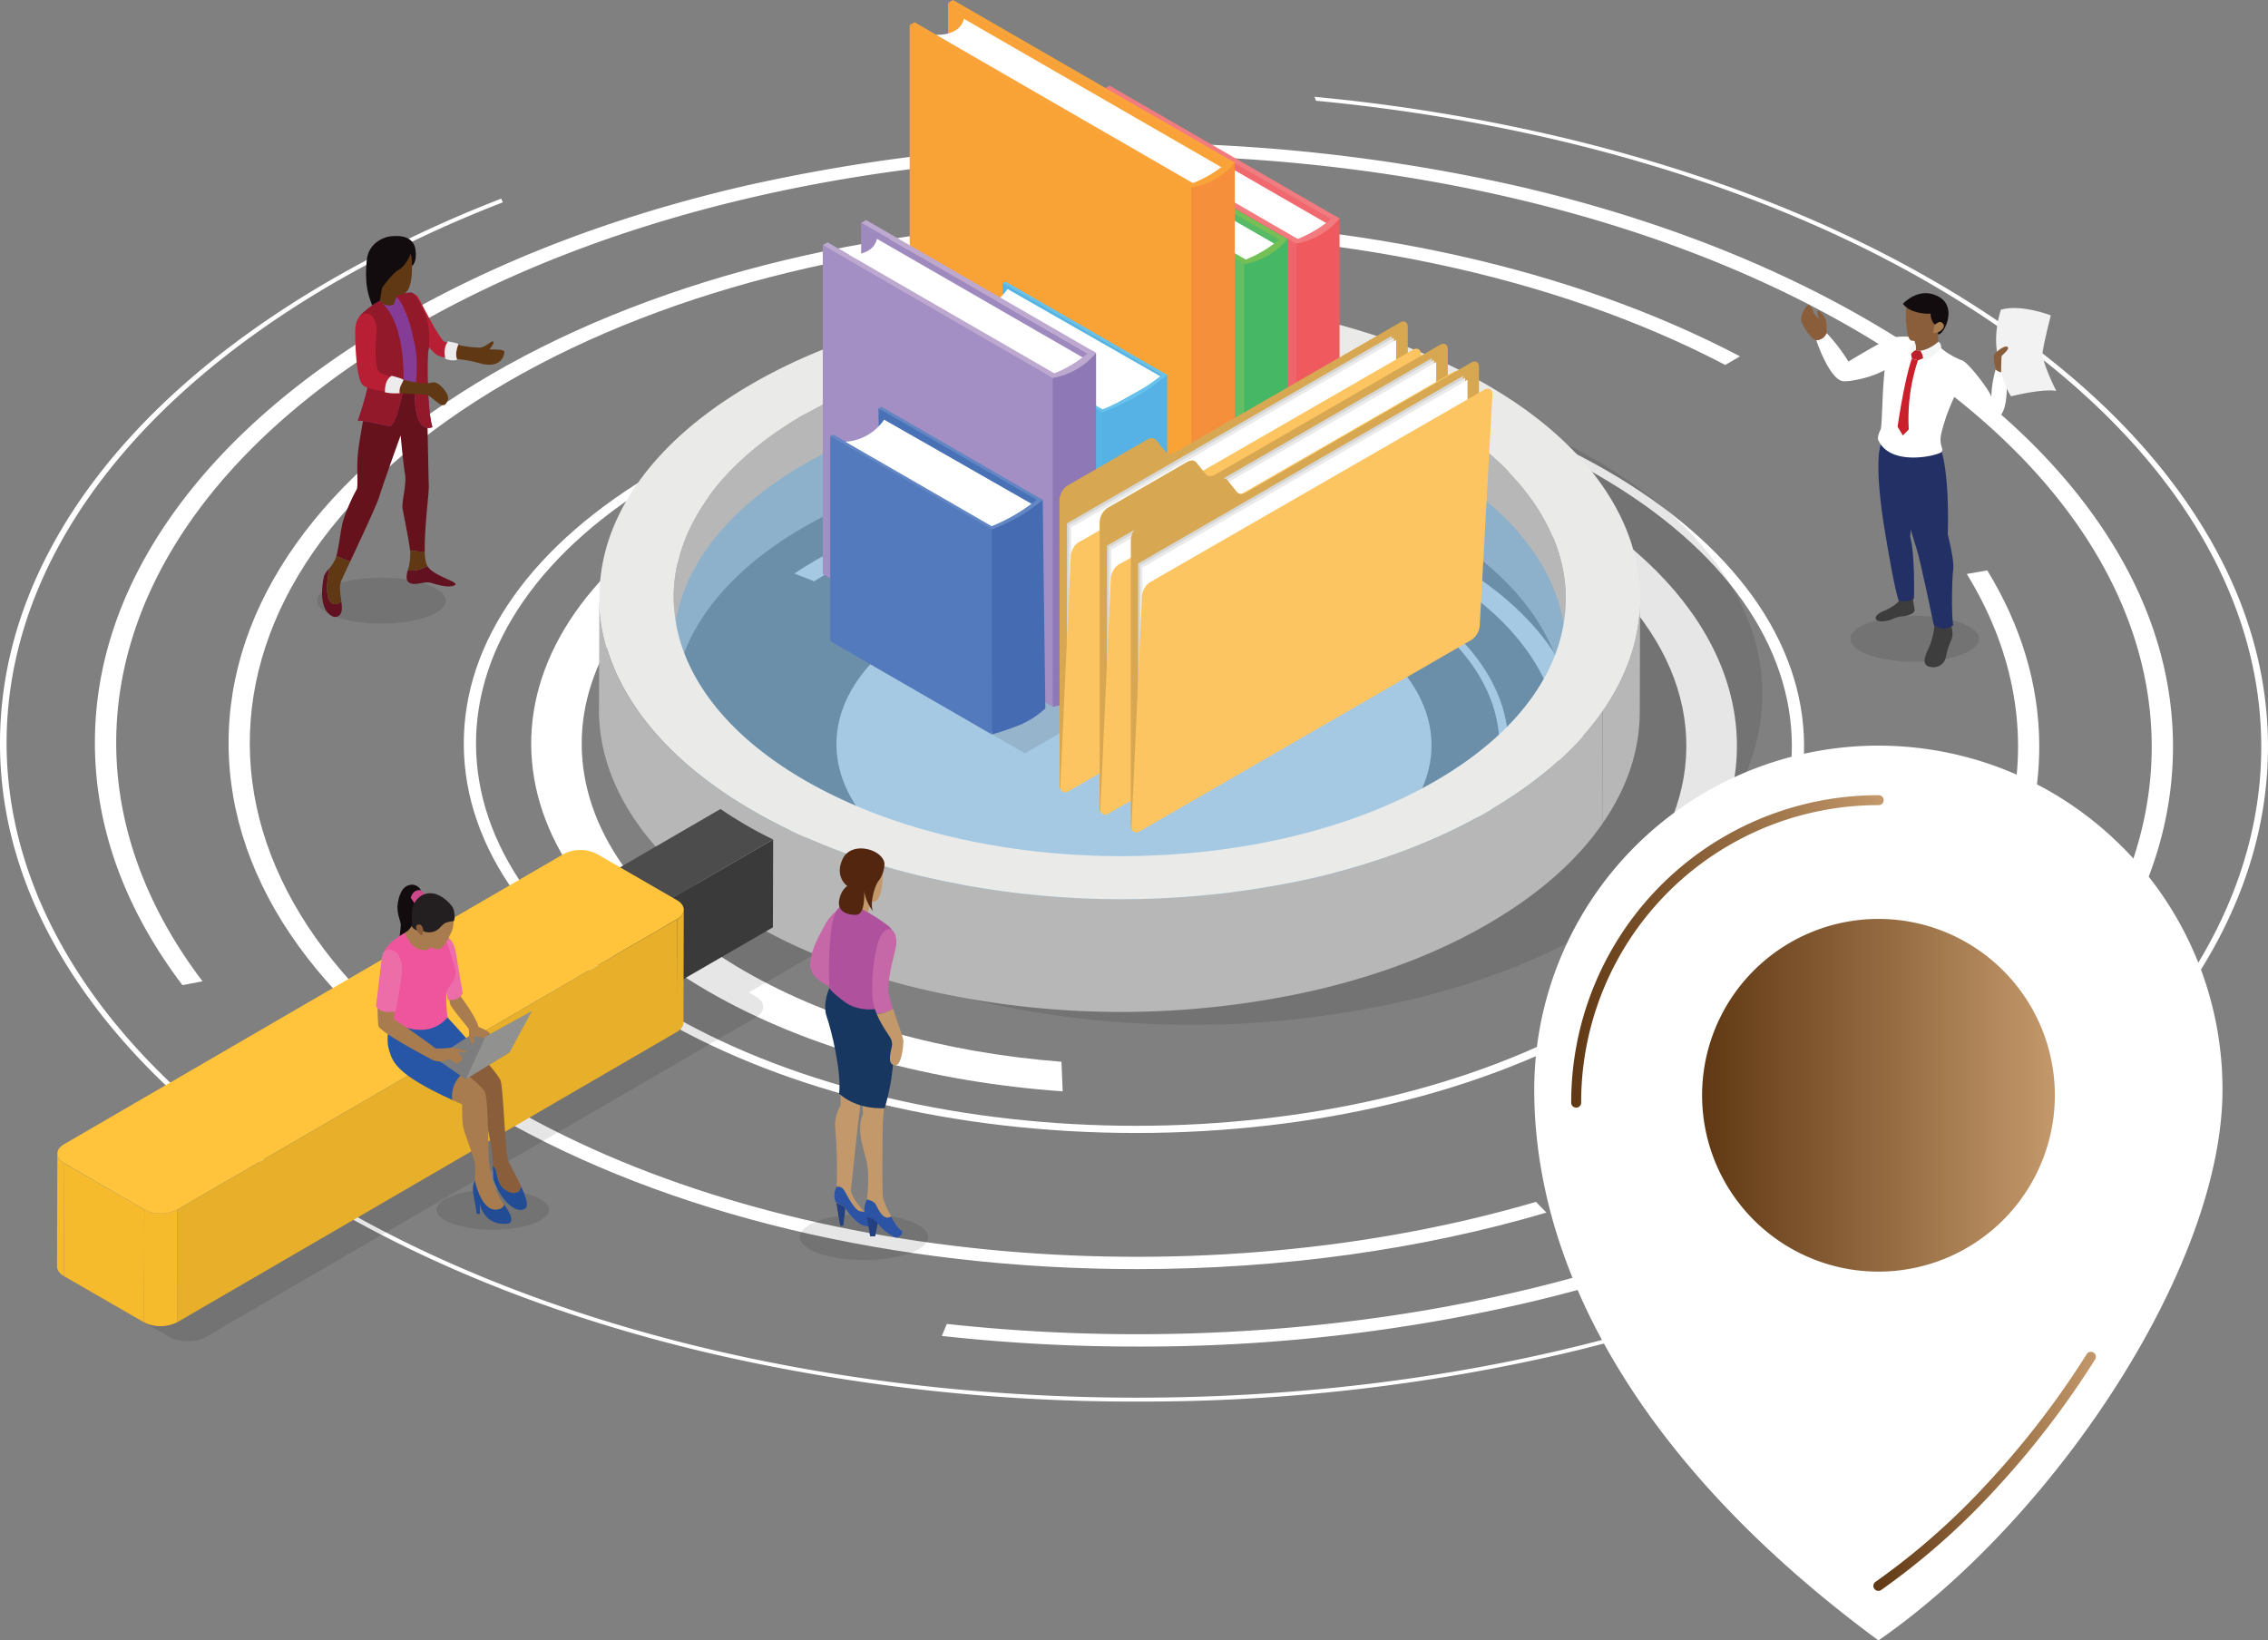 <svg xmlns="http://www.w3.org/2000/svg" xmlns:xlink="http://www.w3.org/1999/xlink" width="882.793" height="638.601" viewBox="0 0 882.793 638.601">
  <rect x="0" y="0" width="882.793" height="638.601" fill="#808080" stroke="none"/>
  <defs>
    <radialGradient id="radial-gradient" cx="0.5" cy="0.5" r="0.381" gradientUnits="objectBoundingBox">
      <stop offset="0.57" stop-color="#130c0e"/>
      <stop offset="0.8" stop-color="#130c0e"/>
      <stop offset="1" stop-color="#130c0e"/>
    </radialGradient>
    <linearGradient id="linear-gradient" x1="-0.003" y1="0.499" x2="0.997" y2="0.499" gradientUnits="objectBoundingBox">
      <stop offset="0" stop-color="#231f20"/>
      <stop offset="0.09" stop-color="#231f20"/>
      <stop offset="1" stop-color="#231f20"/>
    </linearGradient>
    <radialGradient id="radial-gradient-2" cx="0.501" cy="0.5" r="0.42" xlink:href="#radial-gradient"/>
    <radialGradient id="radial-gradient-3" cx="0.5" cy="0.5" r="0.459" xlink:href="#radial-gradient"/>
    <radialGradient id="radial-gradient-4" cx="0.5" cy="0.5" r="0.527" xlink:href="#radial-gradient"/>
    <linearGradient id="linear-gradient-2" y1="0.499" x2="1.001" y2="0.499" gradientUnits="objectBoundingBox">
      <stop offset="0" stop-color="#603813"/>
      <stop offset="1" stop-color="#c3996b"/>
    </linearGradient>
    <linearGradient id="linear-gradient-3" x1="0" y1="0.499" x2="0.999" y2="0.499" xlink:href="#linear-gradient-2"/>
    <linearGradient id="linear-gradient-4" x1="0" y1="0.5" x2="1" y2="0.5" xlink:href="#linear-gradient-2"/>
  </defs>
  <g id="illustration" transform="translate(-146.649 -315.05)">
    <g id="Circle_Landing" data-name="Circle Landing" transform="translate(146.649 352.743)">
      <path id="Path_1505" data-name="Path 1505" d="M651.048,544.812c-45.361-26.186-118.7-26.186-163.776,0l-.626.371c-29.018,17.118-38.9,41.045-29.7,62.84,4.889,11.6,15.177,22.6,30.863,31.659,45.372,26.2,118.722,26.2,163.8,0s44.831-68.673-.541-94.87Z" transform="translate(-128.05 -340.013)" fill="#fff"/>
      <path id="Path_1506" data-name="Path 1506" d="M673.712,533.519c-57.038-32.878-149.543-32.878-206.168,0-1.517.891-3,1.782-4.433,2.694l2.9,1.156c1.294-.827,2.63-1.623,4-2.429,55.3-32.136,145.6-32.136,201.257,0s55.967,84.444.668,116.58-145.608,32.146-201.278,0c-20.427-11.794-33.408-26.3-38.9-41.533l-3.5.127c5.579,15.707,18.91,30.672,39.952,42.826,57.038,32.878,149.543,32.878,206.189,0s56.349-86.491-.679-119.422Z" transform="translate(-129.588 -341.001)" fill="#fff"/>
      <path id="Path_1507" data-name="Path 1507" d="M695.975,522.523c-68.45-39.517-179.483-39.517-247.477,0q-4.179,2.429-8.039,5l7.721,3.055q3.309-2.121,6.894-4.242c64.4-37.428,169.546-37.428,234.39,0s65.184,98.338.785,135.755-169.567,37.428-234.39,0c-24.669-14.233-39.984-31.828-45.976-50.293l-9.312.339c6.194,19.685,22.431,38.531,48.723,53.708,68.461,39.518,179.494,39.518,247.5,0s67.644-103.831-.817-143.359Z" transform="translate(-131.265 -341.969)" fill="#fff"/>
      <path id="Path_1508" data-name="Path 1508" d="M741.675,500.022c-91.826-53.029-240.753-53.029-331.964,0s-90.765,139.3,1.061,192.316c38.648,22.272,87.4,35.243,137.707,38.764L548,719.585c-45.1-3.51-88.665-15.283-123.357-35.307-84.126-48.575-84.571-127.61-.976-176.2s220.04-48.575,304.166,0c54.5,31.467,73.891,75.715,58.067,116.187l18.656,3.9c18.232-44.545-2.758-93.459-62.85-128.151Z" transform="translate(-134.837 -343.946)" fill="#fff"/>
      <path id="Path_1509" data-name="Path 1509" d="M397.136,701.983C296.921,644.118,296.38,549.969,395.948,492.1s262.124-57.866,362.339,0,100.756,152.014,1.177,209.88S497.361,759.849,397.136,701.983ZM761.554,490.205C712.13,461.675,646.533,446,576.852,446S441.765,461.718,392.66,490.258s-76.033,66.478-75.8,106.822,27.575,78.314,77,106.844,115.031,44.248,184.7,44.248,135.108-15.75,184.192-44.29,76.065-66.488,75.8-106.833S810.977,518.746,761.554,490.205Z" transform="translate(-136.337 -344.809)" fill="#fff"/>
      <path id="Path_1510" data-name="Path 1510" d="M915.107,532.2l-7.986,1.379C942.65,591.487,930.74,657,871.3,709.637l6.671,2.747c37.545-33.037,57.59-71.759,57.357-112.295-.138-23.471-7.064-46.348-20.225-67.878Zm-96.3-83.352C753.675,414.656,670.111,396,581.8,396c-94.127,0-182.516,21.212-248.856,59.785s-102.718,89.758-102.4,144.293,37.248,105.783,104.022,144.335S489.96,804.2,584.087,804.2c56.37,0,110.651-7.615,159.4-22.007l-4.062-4.168c-128.946,37.8-290.972,25.486-399.152-36.93-134.695-77.762-135.395-204.28-1.58-282.042,129.752-75.4,339.038-77.688,474.4-6.841l5.727-3.33Z" transform="translate(-141.566 -347.839)" fill="#fff"/>
      <path id="Path_1511" data-name="Path 1511" d="M870.957,436.14c-38.722-22.357-83.85-39.666-134.079-51.449a683.387,683.387,0,0,0-304.388,0c-50.1,11.783-95.039,29.1-133.507,51.46s-68.164,48.437-88.379,77.5c-19.5,28.063-29.3,57.728-29.124,88.156s10.3,60.093,30.11,88.145q1.92,2.736,3.967,5.43l7.817-1.5c-63.8-84.041-36.781-185.751,81.379-254.414,154.018-89.514,405.462-89.514,560.488,0s155.906,235.153,1.835,324.667c-95.835,55.7-229.394,76.734-353.981,63.126l-1.973,4.677a690.425,690.425,0,0,0,76.108,4.136,664.882,664.882,0,0,0,152.1-17.15c50.113-11.783,95.018-29.092,133.507-51.46s68.217-48.437,88.4-77.5c19.494-28.074,29.283-57.728,29.113-88.156s-10.3-60.082-30.11-88.145c-20.5-29.06-50.548-55.151-89.28-77.508Z" transform="translate(-144.539 -349.564)" fill="#fff"/>
      <path id="Path_1512" data-name="Path 1512" d="M899.062,422.084C856.8,397.691,807.576,378.791,752.7,365.937a702.942,702.942,0,0,0-94.392-15.347l.583,1.527c87.361,8.357,171.147,32,238.537,70.9,171.73,99.144,172.632,260.47,2.036,359.613s-449.116,99.154-620.857.053S105.987,522.214,276.593,423.07a471.611,471.611,0,0,1,65.756-31.393l-.552-1.464a475.139,475.139,0,0,0-66.817,31.913c-42,24.393-74.464,52.849-96.513,84.561-21.212,30.63-31.945,63-31.818,96.2s11.253,65.565,32.878,96.185c22.368,31.712,55.151,60.167,97.4,84.571s91.5,43.293,146.361,56.148a728.785,728.785,0,0,0,166.173,18.719,725.94,725.94,0,0,0,165.95-18.719c54.673-12.854,103.694-31.754,145.693-56.158s74.432-52.849,96.513-84.561c21.212-30.63,31.956-63,31.818-96.185s-11.242-65.565-32.878-96.2c-22.378-31.712-55.151-60.167-97.425-84.571Z" transform="translate(-146.649 -350.59)" fill="#fff"/>
    </g>
    <g id="Group_912" data-name="Group 912" transform="translate(175.352 455.763)" opacity="0.1">
      <path id="Path_1513" data-name="Path 1513" d="M765.157,485.551c-21.339-12.324-46.2-21.869-73.912-28.371a376.764,376.764,0,0,0-167.753,0c-27.628,6.5-52.382,16.036-73.584,28.36s-37.6,26.706-48.734,42.72c-10.744,15.474-16.153,31.818-16.057,48.585s5.685,33.112,16.6,48.586c8.729,12.377,20.618,23.757,35.392,33.939l-29.612,17.2-2.683-1.538a15.633,15.633,0,0,0-14.159,0L176.605,799.474c-3.882,2.259-3.85,5.95.053,8.2l34.31,19.812a15.633,15.633,0,0,0,14.159,0L439.164,703.1c3.882-2.248,3.861-5.95,0-8.2l-2.683-1.549,29.612-17.213a285.453,285.453,0,0,0,58.778,20.384,376.8,376.8,0,0,0,167.764,0c27.575-6.5,52.382-16.047,73.594-28.371s37.587-26.695,48.723-42.71c10.733-15.485,16.142-31.818,16.047-48.6s-5.685-33.111-16.6-48.585c-11.306-16.025-27.862-30.4-49.211-42.72Z" transform="translate(-173.712 -447.725)"/>
    </g>
    <path id="Path_1514" data-name="Path 1514" d="M444.169,512.907c-33.536,19.494-50.325,45.043-50.4,70.646l.127-43.887c.074-25.592,16.863-51.152,50.4-70.635,31.149-18.1,71.409-27.851,112.422-29.24l-.127,43.876C515.578,485.056,475.329,494.8,444.169,512.907Z" transform="translate(14.972 7.558)" fill="#b7b7b7"/>
    <path id="Path_1515" data-name="Path 1515" d="M547.28,483.676l.127-43.876c47.811-1.623,96.651,8.124,133.231,29.251,34.193,19.737,51.269,45.711,51.195,71.643l-.127,43.877c.074-25.931-16.969-51.905-51.195-71.643C643.931,491.8,595.1,482.054,547.28,483.676Z" transform="translate(24.273 7.548)" fill="#b7b7b7"/>
    <path id="Path_1516" data-name="Path 1516" d="M749.41,535l-.127,43.876c0,15.029-4.953,29.7-14.583,43.558l.127-43.876C744.457,564.7,749.368,550.029,749.41,535Z" transform="translate(35.628 13.326)" fill="#b7b7b7"/>
    <path id="Path_1517" data-name="Path 1517" d="M741.133,534.968l-.127,43.876c-.074,25.6-16.853,51.163-50.388,70.646-67.506,39.242-177.712,39.242-245.643,0-34.2-19.748-51.279-45.711-51.205-71.643l.127-43.887c-.074,25.931,16.969,51.905,51.195,71.653,67.941,39.242,178.179,39.242,245.653,0C724.27,586.12,741.059,560.57,741.133,534.968Z" transform="translate(14.972 13.263)" fill="#39c3f2" opacity="0.3"/>
    <g id="Group_913" data-name="Group 913" transform="translate(408.847 466.569)" opacity="0.5">
      <path id="Path_1518" data-name="Path 1518" d="M689.912,487.352c67.941,39.242,68.3,103.047.806,142.278s-177.712,39.242-245.653,0-68.312-103.068-.8-142.3S622.034,448.11,689.912,487.352Z" transform="translate(-393.869 -457.914)" fill="#66acdf"/>
    </g>
    <path id="Path_1519" data-name="Path 1519" d="M366.492,577.8l.117-43.876v.552c.085,15.241,5.154,30.089,15.082,44.152,7.933,11.242,18.719,21.583,32.146,30.874q5.95,4.126,12.579,7.944t13.8,7.255a260.019,260.019,0,0,0,53.348,18.55,342,342,0,0,0,152.406,0c25.1-5.9,47.6-14.573,66.87-25.772S747,593.228,757.106,578.666l-.127,43.877c-10.107,14.562-25.009,27.575-44.269,38.807s-41.766,19.875-66.87,25.783a342.158,342.158,0,0,1-152.427,0,259.579,259.579,0,0,1-53.4-18.507q-7.106-3.436-13.788-7.255a148.052,148.052,0,0,1-12.526-7.986c-13.438-9.291-24.213-19.642-32.157-30.884-9.917-14.063-14.986-28.912-15.082-44.142Z" transform="translate(13.318 13.261)" fill="#b7b7b7"/>
    <path id="Path_1520" data-name="Path 1520" d="M392.487,646.516l-.1,34.183-20.5-11.836.1-34.183Z" transform="translate(13.647 19.365)" fill="#4d4c4d"/>
    <path id="Path_1521" data-name="Path 1521" d="M432.774,623.2l-.1,34.183L391.22,681.394l.1-34.183Z" transform="translate(14.818 18.67)" fill="#3a3a3b"/>
    <path id="Path_1522" data-name="Path 1522" d="M433.938,623.868,392.48,647.89,372,636.054,413.437,612q4.635,3.182,9.789,6.183T433.938,623.868Z" transform="translate(13.653 17.991)" fill="#4d4c4d"/>
    <path id="Path_1523" data-name="Path 1523" d="M757.126,585.294c-10.107,14.562-25.009,27.575-44.269,38.807s-41.766,19.875-66.9,25.815a341.994,341.994,0,0,1-152.438,0,260.011,260.011,0,0,1-53.316-18.55q-7.106-3.436-13.735-7.254t-12.579-7.944c-13.427-9.291-24.213-19.631-32.146-30.874-9.927-14.063-15-28.912-15.082-44.152s4.815-30.078,14.583-44.142c10.118-14.562,25.009-27.575,44.28-38.818s41.766-19.865,66.817-25.772a342.41,342.41,0,0,1,152.438,0c25.168,5.9,47.726,14.572,67.156,25.772s34.427,24.256,44.7,38.807c9.916,14.074,15,28.922,15.082,44.152S766.862,571.231,757.126,585.294Zm-310.391,27c67.941,39.242,178.179,39.242,245.653,0s67.135-103.057-.806-142.278-178.179-39.242-245.643,0-67.156,103.068.8,142.3Z" transform="translate(13.33 6.59)" fill="#eaeae9"/>
    <g id="Group_914" data-name="Group 914" transform="translate(168.859 645.935)">
      <path id="Path_1524" data-name="Path 1524" d="M397.758,649l-.127,43.877c0,1.347-.87,2.683-2.63,3.7l.127-43.877C396.877,651.673,397.758,650.336,397.758,649Z" transform="translate(-153.812 -625.702)" fill="#e7af2a"/>
      <path id="Path_1525" data-name="Path 1525" d="M167.59,782.416l.117-43.876c0,1.358.891,2.715,2.683,3.755l-.127,43.876C168.47,785.132,167.579,783.774,167.59,782.416Z" transform="translate(-167.59 -620.277)" fill="#f6ba2d"/>
      <path id="Path_1526" data-name="Path 1526" d="M406.237,652.48l-.127,43.876L211.63,809.383l.127-43.887Z" transform="translate(-164.922 -625.491)" fill="#e7af2a"/>
      <path id="Path_1527" data-name="Path 1527" d="M201.408,760.068l-.127,43.887-31.171-18,.127-43.876Z" transform="translate(-167.437 -620.062)" fill="#f6ba2d"/>
      <path id="Path_1528" data-name="Path 1528" d="M212.492,759l-.127,43.887a14.244,14.244,0,0,1-12.865,0L199.627,759a14.18,14.18,0,0,0,12.865,0Z" transform="translate(-165.657 -619.037)" fill="#f6ba2d"/>
      <path id="Path_1529" data-name="Path 1529" d="M408.856,646.566c3.553,2.047,3.564,5.409,0,7.424L214.418,767a14.18,14.18,0,0,1-12.865,0l-31.171-18.03c-3.553-2.058-3.574-5.409,0-7.424L364.82,628.568a14.244,14.244,0,0,1,12.865,0l2.439,1.411,26.3,15.188Z" transform="translate(-167.583 -627.033)" fill="#ffc43b"/>
    </g>
    <g id="Group_915" data-name="Group 915" transform="translate(478.455 485.242)" opacity="0.1">
      <path id="Path_1530" data-name="Path 1530" d="M459.5,559.635,605.182,475.52l67.093,38.987L526.593,598.622,459.5,559.635Z" transform="translate(-459.5 -475.52)"/>
    </g>
    <g id="books" transform="translate(561.69 348.395)">
      <path id="Path_1531" data-name="Path 1531" d="M552.161,347.48l89.471,51.7V527.207L552.14,475.493Z" transform="translate(-537.122 -346.43)" fill="#f0656c"/>
      <path id="Path_1532" data-name="Path 1532" d="M552.14,347.48l89.492,51.714V527.228L552.14,475.514Z" transform="translate(-537.122 -346.43)" fill="#f1686e"/>
      <path id="Path_1533" data-name="Path 1533" d="M552.16,347.54l1.835-1.05L643.487,398.2l-1.856,1.039Z" transform="translate(-537.121 -346.49)" fill="#f27b80"/>
      <path id="Path_1534" data-name="Path 1534" d="M537.98,355.67l89.492,51.714V535.408L537.98,483.693Z" transform="translate(-537.98 -345.934)" fill="#f0656c"/>
      <path id="Path_1535" data-name="Path 1535" d="M539.74,354.69,629.232,406.4V534.428L539.74,482.713Z" transform="translate(-537.873 -345.993)" fill="#f0656c"/>
      <path id="Path_1536" data-name="Path 1536" d="M537.98,355.729l1.867-1.039L629.339,406.4l-1.867,1.039Z" transform="translate(-537.98 -345.993)" fill="#f27b80"/>
      <path id="Path_1537" data-name="Path 1537" d="M622.36,404.987l16.874-9.747V523.316a27.427,27.427,0,0,1-6.151,5.547,27.87,27.87,0,0,1-10.722,4.242Z" transform="translate(-532.868 -343.536)" fill="#f0595d"/>
      <path id="Path_1538" data-name="Path 1538" d="M547.67,359.617s9.3.615,10.818-6.247l80.742,46.581-11.179,6.13Z" transform="translate(-537.393 -346.073)" fill="#fff"/>
      <path id="Path_1539" data-name="Path 1539" d="M622.454,405.047a28.137,28.137,0,0,0,16.874-9.747l-1.856-1.061a47.309,47.309,0,0,1-7.36,5.515A47.913,47.913,0,0,1,620.8,404.1Z" transform="translate(-532.962 -343.597)" fill="#f27b80"/>
    </g>
    <g id="books-2" data-name="books" transform="translate(541.454 356.402)">
      <path id="Path_1540" data-name="Path 1540" d="M533.082,355.04l89.461,51.7V534.767L533.05,483.053Z" transform="translate(-518.043 -353.979)" fill="#66bd63"/>
      <path id="Path_1541" data-name="Path 1541" d="M533.05,355.04l89.492,51.714V534.788L533.05,483.074Z" transform="translate(-518.043 -353.979)" fill="#57ba66"/>
      <path id="Path_1542" data-name="Path 1542" d="M533.08,355.1l1.835-1.061,89.492,51.714-1.867,1.05Z" transform="translate(-518.041 -354.04)" fill="#74bf56"/>
      <path id="Path_1543" data-name="Path 1543" d="M518.9,363.23l89.492,51.714V542.968L518.9,491.253Z" transform="translate(-518.9 -353.483)" fill="#66bd63"/>
      <path id="Path_1544" data-name="Path 1544" d="M520.66,362.25l89.492,51.7V541.988L520.66,490.273Z" transform="translate(-518.793 -353.543)" fill="#66bd63"/>
      <path id="Path_1545" data-name="Path 1545" d="M518.9,363.289l1.867-1.039,89.492,51.7L608.392,415Z" transform="translate(-518.9 -353.543)" fill="#74bf56"/>
      <path id="Path_1546" data-name="Path 1546" d="M603.28,412.557l16.874-9.747V530.833a27.575,27.575,0,0,1-16.874,9.736Z" transform="translate(-513.788 -351.085)" fill="#46b765"/>
      <path id="Path_1547" data-name="Path 1547" d="M528.58,367.177s9.3.615,10.829-6.247l80.753,46.581-11.179,6.13Z" transform="translate(-518.314 -353.623)" fill="#fff"/>
      <path id="Path_1548" data-name="Path 1548" d="M603.375,412.617a28.137,28.137,0,0,0,16.874-9.747l-1.867-1.061a47.321,47.321,0,0,1-7.35,5.515,47.917,47.917,0,0,1-9.312,4.348Z" transform="translate(-513.882 -351.146)" fill="#74bf56"/>
    </g>
    <g id="books-3" data-name="books" transform="translate(500.727 315.05)">
      <path id="Path_1549" data-name="Path 1549" d="M494.681,316.05l109.644,63.306V554.693L494.66,491.376Z" transform="translate(-479.642 -314.989)" fill="#f9a236"/>
      <path id="Path_1550" data-name="Path 1550" d="M494.68,316.05l109.675,63.317V554.714L494.68,491.4Z" transform="translate(-479.641 -314.989)" fill="#f9a237"/>
      <path id="Path_1551" data-name="Path 1551" d="M494.68,316.111l1.835-1.061L606.19,378.367l-1.867,1.05Z" transform="translate(-479.641 -315.05)" fill="#f9a339"/>
      <path id="Path_1552" data-name="Path 1552" d="M480.5,324.24l109.675,63.317V562.893L480.5,499.576Z" transform="translate(-480.5 -314.493)" fill="#f9a236"/>
      <path id="Path_1553" data-name="Path 1553" d="M482.26,323.25l109.665,63.317V561.914L482.26,498.6Z" transform="translate(-480.393 -314.553)" fill="#f9a236"/>
      <path id="Path_1554" data-name="Path 1554" d="M480.5,324.3l1.867-1.05,109.665,63.317-1.856,1.05Z" transform="translate(-480.5 -314.553)" fill="#f9a339"/>
      <path id="Path_1555" data-name="Path 1555" d="M583.91,384.5l16.874-9.747V550.1a28.177,28.177,0,0,1-6.151,5.547,27.873,27.873,0,0,1-10.723,4.242Z" transform="translate(-474.235 -311.433)" fill="#f68f3b"/>
      <path id="Path_1556" data-name="Path 1556" d="M490.19,328.187s9.3.615,10.818-6.247l100.926,58.184-11.189,6.13Z" transform="translate(-479.913 -314.633)" fill="#fff"/>
      <path id="Path_1557" data-name="Path 1557" d="M584.005,384.557a28.137,28.137,0,0,0,16.874-9.747l-1.867-1.061a46.973,46.973,0,0,1-7.36,5.515,47.63,47.63,0,0,1-9.312,4.348Z" transform="translate(-474.33 -311.494)" fill="#f9a339"/>
    </g>
    <g id="books-4" data-name="books" transform="translate(512.807 424.683)">
      <path id="Path_1558" data-name="Path 1558" d="M514.731,418.99l62.85,36.293V555.806L514.71,519.5Z" transform="translate(-490.507 -418.385)" fill="#57b6e6"/>
      <path id="Path_1559" data-name="Path 1559" d="M514.73,419.025l1.05-.6,62.872,36.3-1.071.594Z" transform="translate(-490.506 -418.42)" fill="#66c2ed"/>
      <path id="Path_1560" data-name="Path 1560" d="M514.73,418.99l63,36.463.923,99.748L515.78,518.908Z" transform="translate(-490.506 -418.385)" fill="#55b4e5"/>
      <path id="Path_1561" data-name="Path 1561" d="M491.89,432.16l62.872,36.293V568.976l-62.872-36.3Z" transform="translate(-491.89 -417.588)" fill="#57b6e6"/>
      <path id="Path_1562" data-name="Path 1562" d="M492.9,431.59l62.872,36.3V568.416l-62.872-36.3Z" transform="translate(-491.829 -417.622)" fill="#57b6e6"/>
      <path id="Path_1563" data-name="Path 1563" d="M491.89,432.195l1.071-.6,62.872,36.3-1.071.594Z" transform="translate(-491.89 -417.622)" fill="#66c2ed"/>
      <path id="Path_1564" data-name="Path 1564" d="M551.17,467.212l25.274-14.562V553.162a58.714,58.714,0,0,1-25.274,14.573Z" transform="translate(-488.298 -416.346)" fill="#56b2e4"/>
      <path id="Path_1565" data-name="Path 1565" d="M497.45,435.012s13.936-5.176,20.151-13.872l60.3,34.458-22.8,12.727Z" transform="translate(-491.553 -418.255)" fill="#fff"/>
      <path id="Path_1566" data-name="Path 1566" d="M550.07,466.583A89.513,89.513,0,0,0,575.333,452l1.177.689a83.958,83.958,0,0,1-10.245,7.36,82.723,82.723,0,0,1-15.028,7.2Z" transform="translate(-488.365 -416.385)" fill="#66c2ed"/>
    </g>
    <g id="books-5" data-name="books" transform="translate(466.905 400.714)">
      <path id="Path_1567" data-name="Path 1567" d="M462.792,396.82l89.461,51.693V576.536L462.76,524.822Z" transform="translate(-447.753 -395.759)" fill="#a38fc3"/>
      <path id="Path_1568" data-name="Path 1568" d="M462.76,396.82l89.492,51.714V576.558L462.76,524.844Z" transform="translate(-447.753 -395.759)" fill="#9f8ac0"/>
      <path id="Path_1569" data-name="Path 1569" d="M462.79,396.881l1.835-1.061,89.492,51.714-1.867,1.039Z" transform="translate(-447.751 -395.82)" fill="#bda8d0"/>
      <path id="Path_1570" data-name="Path 1570" d="M448.61,405,538.1,456.714V584.748L448.61,533.034Z" transform="translate(-448.61 -395.264)" fill="#a38fc3"/>
      <path id="Path_1571" data-name="Path 1571" d="M450.36,404.02l89.492,51.714V583.758L450.36,532.044Z" transform="translate(-448.504 -395.323)" fill="#a38fc3"/>
      <path id="Path_1572" data-name="Path 1572" d="M448.61,405.059l1.856-1.039,89.492,51.714-1.856,1.039Z" transform="translate(-448.61 -395.323)" fill="#bda8d0"/>
      <path id="Path_1573" data-name="Path 1573" d="M533,454.316l16.874-9.736V572.6A27.574,27.574,0,0,1,533,582.35Z" transform="translate(-443.497 -392.866)" fill="#8e78b5"/>
      <path id="Path_1574" data-name="Path 1574" d="M458.29,408.957s9.3.6,10.818-6.247l80.753,46.57-11.179,6.13Z" transform="translate(-448.024 -395.403)" fill="#fff"/>
      <path id="Path_1575" data-name="Path 1575" d="M533.1,454.377a28.052,28.052,0,0,0,16.874-9.736L548.1,443.58a47.312,47.312,0,0,1-16.672,9.863Z" transform="translate(-443.592 -392.926)" fill="#bda8d0"/>
    </g>
    <g id="books-6" data-name="books" transform="translate(469.811 473.427)">
      <path id="Path_1576" data-name="Path 1576" d="M470.041,464.38l62.85,36.293v79.82l-62.872-36.3Z" transform="translate(-450.219 -464.38)" fill="#537abc"/>
      <path id="Path_1577" data-name="Path 1577" d="M469.04,464.985l1.061-.6,62.872,36.3-1.071.594Z" transform="translate(-450.278 -464.38)" fill="#6386c4"/>
      <path id="Path_1578" data-name="Path 1578" d="M469.04,464.95l63,36.463.933,79.056-62.872-36.3Z" transform="translate(-450.278 -464.345)" fill="#4871b6"/>
      <path id="Path_1579" data-name="Path 1579" d="M451.35,475.13l62.872,36.3v79.82l-62.872-36.3Z" transform="translate(-451.35 -463.729)" fill="#537abc"/>
      <path id="Path_1580" data-name="Path 1580" d="M452.35,474.57l62.872,36.293v79.82L452.35,554.39Z" transform="translate(-451.289 -463.763)" fill="#537abc"/>
      <path id="Path_1581" data-name="Path 1581" d="M451.35,475.164l1.061-.594,62.872,36.293-1.061.6Z" transform="translate(-451.35 -463.763)" fill="#6386c4"/>
      <path id="Path_1582" data-name="Path 1582" d="M510.63,510.012l19.8-11.412,1.061,81.114a35.541,35.541,0,0,1-9.1,6.077,100.676,100.676,0,0,1-11.666,4.041Z" transform="translate(-447.758 -462.307)" fill="#456bb2"/>
      <path id="Path_1583" data-name="Path 1583" d="M456.9,477.681a19.706,19.706,0,0,0,15.1-8.6l58.258,33.281L514.946,511.2Z" transform="translate(-451.014 -464.095)" fill="#fff"/>
      <path id="Path_1584" data-name="Path 1584" d="M509.4,509.307a68.4,68.4,0,0,0,19.653-11.5l1.453.838a65.42,65.42,0,0,1-8.485,6.035,66.489,66.489,0,0,1-11.338,5.377Z" transform="translate(-447.833 -462.355)" fill="#6386c4"/>
    </g>
    <ellipse id="Ellipse_24" data-name="Ellipse 24" cx="21.891" cy="7.806" rx="21.891" ry="7.806" transform="translate(316.556 778.176)" opacity="0.1"/>
    <path id="Path_1585" data-name="Path 1585" d="M339.287,753.246c-.308,1.135-.679,2.057-1.061,2.206-1.2.4-2.355,1.061-5.207-.933s-3.023-6.151-3.606-7.711a2.947,2.947,0,0,0-1.114-1.464,72.258,72.258,0,0,0-.976-9.683c-.806-3.086-3.351-18.178-3.351-18.178L315,708.839,326,705s4.38,4.921,5.3,7.1,1.888,27.109,2.662,30.28C334.377,744,337.209,748.781,339.287,753.246Z" transform="translate(10.2 23.626)" fill="#8a5d3b"/>
    <path id="Path_1586" data-name="Path 1586" d="M339.909,759.755c-3.776,1.888-9.439-3.648-12.176-11.55,0,0-.085-2.323-.244-5.165A2.949,2.949,0,0,1,328.6,744.5c.583,1.559.753,5.748,3.606,7.711s4.009,1.336,5.207.933c.435-.149.806-1.061,1.061-2.206C340.429,755.025,341.712,758.906,339.909,759.755Z" transform="translate(10.957 25.931)" fill="#224d94"/>
    <path id="Path_1587" data-name="Path 1587" d="M289.812,689.709s-1.75,6.8-.4,11.263,2.015,9.4,25.125,19.865c0,0-1.8-10.309,13.713-14.413,0,0-13.48-15.272-16.036-17.924Z" transform="translate(8.619 22.626)" fill="#2656a5"/>
    <path id="Path_1588" data-name="Path 1588" d="M332.84,760.154c-.233,1.251-1.75,1.718-1.75,1.718-7.032,2.323-9.673-11.157-9.673-11.157a38.443,38.443,0,0,0,0-6.82c-.382-2.121-3.7-10.775-4.412-13.491s-.488-9.259-.488-9.259L312.6,719.4a11.751,11.751,0,0,1,4.667-10.776s6.692,5.176,8.05,7.679,1.315,22.654,1.485,25.645S327.994,753.568,332.84,760.154Z" transform="translate(10.05 23.845)" fill="#a87c4f"/>
    <path id="Path_1589" data-name="Path 1589" d="M334.124,765.078c-9.641,1.411-11.221-7.732-11.221-7.732v3.977a1.114,1.114,0,0,1-1.411-.329c.212-1.527-1.3-6.968-1.262-9.259a7.584,7.584,0,0,1,.721-3.426s2.641,13.459,9.641,11.157c0,0,1.517-.467,1.75-1.718l.064.085C337.337,764.473,334.124,765.078,334.124,765.078Z" transform="translate(10.517 26.25)" fill="#224d94"/>
    <path id="Path_1590" data-name="Path 1590" d="M306.76,704.363,318,712.126a.382.382,0,0,0,.435,0l16.906-10.362a.4.4,0,0,0,0-.668L323.9,693a.4.4,0,0,0-.445,0L306.77,703.695a.4.4,0,0,0-.011.668Z" transform="translate(9.69 22.895)" fill="#7d7d7d"/>
    <path id="Path_1591" data-name="Path 1591" d="M301.641,641.965a3.829,3.829,0,0,0-4.762-1.952c-3.574.923-4.359,7.074-4.359,8.485,0,3.373,1.294,5.483,1.294,7.106a59.852,59.852,0,0,1-.732,6.024s3.7,1.145,6.639-.212S301.641,641.965,301.641,641.965Z" transform="translate(8.838 19.675)" fill="url(#radial-gradient)"/>
    <path id="Path_1592" data-name="Path 1592" d="M315.538,680.21s6.226,8.092,7.424,12.5c0,0,4,1.517,4.317,2.567a9.142,9.142,0,0,1,.233,2.577,6.725,6.725,0,0,1-2.535-.827,14.265,14.265,0,0,0-3.808-.552c0,.138.223,2.843-.329,2.9s-1.739-2.439-1.644-3.076a7.935,7.935,0,0,0-.138-2.949c-.276-.456-7.01-8.4-7.159-9.545a25.7,25.7,0,0,0-.7-2.948Z" transform="translate(9.97 22.124)" fill="#a87c4f"/>
    <path id="Path_1593" data-name="Path 1593" d="M309.679,658.106s3.6,1.145,4.582,6.554S317,680.9,317,680.9s-1.241,3.182-5.7,2.588c0,0-3.182-14.594-3.829-18.6S307.579,657.374,309.679,658.106Z" transform="translate(9.73 20.779)" fill="#ed6da8"/>
    <path id="Path_1594" data-name="Path 1594" d="M295.834,657.416s-7.785,4.242-8.251,8.05,2.991,19.4,2.312,26.186c0,0,13.724,8.941,22.4-1.209,0,0-1.156-8.835,0-11s4.327-3.935,2.715-9.036-3.447-11.263-4.136-12.207S302.929,655.221,295.834,657.416Z" transform="translate(8.536 20.683)" fill="#ee559d"/>
    <path id="Path_1595" data-name="Path 1595" d="M297.8,655.334a6.363,6.363,0,0,1-2.439,2.492s1.8,7.063,7.732,6.83-.742-15.166-.742-15.166Z" transform="translate(9.01 20.263)" fill="#a87c4f"/>
    <path id="Path_1596" data-name="Path 1596" d="M299.035,647.157l-1.654-2.439s.838-3.447,3.967-2.874l2.026,1.952A9.015,9.015,0,0,0,299.035,647.157Z" transform="translate(9.132 19.796)" fill="#ce4989"/>
    <path id="Path_1597" data-name="Path 1597" d="M313.539,651.689a9.025,9.025,0,0,1-.424,5.621c-.965,2.047-3.235,7.318-5.43,7.053s-6.565-2.238-6.565-5.091,1.485-8.729,1.983-8.771,7.424-.923,8.2-.35S313.539,651.689,313.539,651.689Z" transform="translate(9.359 20.291)" fill="#a87c4f"/>
    <path id="Path_1598" data-name="Path 1598" d="M302.26,657.589s1.167.933,3.691.371,3.436-2.853,5.08-3.553a10.847,10.847,0,0,1,2.98-.615c.668-.233.551-3.786-.276-5.3s-5.218-6.279-9.768-5.5-6.2,5.133-6.141,7.562-.117,5.239-.117,5.239a4.486,4.486,0,0,0,4.55,1.8Z" transform="translate(9.152 19.863)" fill="url(#linear-gradient)"/>
    <path id="Path_1599" data-name="Path 1599" d="M302.16,656.893s-.127-2.927-2.058-2.45.361,4.041,1.559,4.158Z" transform="translate(9.252 20.56)" fill="#8a5d3b"/>
    <path id="Path_1600" data-name="Path 1600" d="M291.85,685.946l-.286,3.553s3.627,1.983,16.291,11.338a34.24,34.24,0,0,0,5.3-.223c2-.339,6.629,1.167,6.777,1.655s-3.648-.191-3.648-.191,2.121,1.845,1.9,2.577-1.389,2.439-2.62,1.952-1.962-1.8-2.45-1.655a7.138,7.138,0,0,1-7.424-.149s-19.854-10.383-20.151-12.812-.339-7.9-.339-7.9S288.679,686.381,291.85,685.946Z" transform="translate(8.394 22.359)" fill="#a87c4f"/>
    <path id="Path_1601" data-name="Path 1601" d="M291.491,664.025c2.948,1.5,3.489,5.462,3.182,9.174s-2.429,14.456-2.429,14.456-5.738,1.3-7.6-1.994l2.248-18.719C287.27,663.495,289.657,663.081,291.491,664.025Z" transform="translate(8.36 21.117)" fill="#ed6da8"/>
    <path id="Path_1602" data-name="Path 1602" d="M317.66,712.614l7.615-16.545,18.083-9.959-8.686,16.079Z" transform="translate(10.361 22.481)" fill="#919190"/>
    <path id="Path_1603" data-name="Path 1603" d="M538.727,496.866l30.81-17.8c1.474-.848,2.842-.774,3.627.2l3.6,4.486c.817,1.061,2.238,1.061,3.754.223l87.5-50.516c1.665-.965,3.023-.191,3.033,1.729V537.009l-4.56,2.62V440.22L540.063,513.23v99.409l-3.945,2.28a.4.4,0,0,1-.594-.339l-.064-112.115a7.159,7.159,0,0,1,3.245-5.6Z" transform="translate(23.557 7.149)" fill="#d7a851"/>
    <path id="Path_1604" data-name="Path 1604" d="M538.21,511.33l126.443-73,.032,99.409L538.231,610.75l-.021-99.419Z" transform="translate(23.723 7.469)" fill="#d6d6d5"/>
    <path id="Path_1605" data-name="Path 1605" d="M538.99,512.011,665.444,439l.021,99.419L539.011,611.43l-.021-99.419Z" transform="translate(23.771 7.51)" fill="#eaeaea"/>
    <path id="Path_1606" data-name="Path 1606" d="M539.79,512.81l126.454-73,.021,99.409L539.822,612.23l-.032-99.419Z" transform="translate(23.819 7.559)" fill="#fff"/>
    <path id="Path_1607" data-name="Path 1607" d="M543.077,518.3l1.941-1.061,4.539-2.62,116.909-67.379L671,444.62l1.941-1.114c1.792-1.061,3.256-.191,3.256,1.856l-4.932,89.874a7.2,7.2,0,0,1-3.245,5.61L539.036,615.3c-1.782,1.061-3.245.191-3.256-1.856l4.062-89.535a7.2,7.2,0,0,1,3.182-5.61Z" transform="translate(23.576 7.755)" fill="#fdc561"/>
    <path id="Path_1608" data-name="Path 1608" d="M553.423,505.036l30.821-17.8c1.464-.848,2.832-.774,3.617.212l3.606,4.476c.806,1.061,2.227,1.061,3.755.223l87.488-50.516c1.676-.965,3.033-.191,3.033,1.729V545.179L681.2,547.8V448.39L554.759,521.4v99.409l-3.945,2.28a.4.4,0,0,1-.594-.339V510.636a7.148,7.148,0,0,1,3.182-5.6Z" transform="translate(24.451 7.644)" fill="#d7a851"/>
    <path id="Path_1609" data-name="Path 1609" d="M552.91,519.5l126.454-73,.021,99.409L552.931,618.92,552.91,519.5Z" transform="translate(24.614 7.964)" fill="#d6d6d5"/>
    <path id="Path_1610" data-name="Path 1610" d="M553.69,520.18l126.454-73,.021,99.409L553.711,619.6l-.021-99.419Z" transform="translate(24.661 8.005)" fill="#eaeaea"/>
    <path id="Path_1611" data-name="Path 1611" d="M554.5,520.991,680.954,447.98l.021,99.409L554.521,620.4l-.021-99.409Z" transform="translate(24.71 8.054)" fill="#fff"/>
    <path id="Path_1612" data-name="Path 1612" d="M557.787,526.468l1.941-1.061,4.529-2.62L681.218,455.43l4.539-2.63,1.941-1.114c1.782-1.061,3.256-.191,3.256,1.856l-4.942,89.874a7.18,7.18,0,0,1-3.182,5.611L553.746,623.469c-1.792,1.061-3.256.191-3.256-1.856l4.062-89.535a7.159,7.159,0,0,1,3.182-5.61Z" transform="translate(24.467 8.251)" fill="#fdc561"/>
    <path id="Path_1613" data-name="Path 1613" d="M564.863,511.566l30.821-17.8c1.464-.838,2.832-.764,3.617.212l3.6,4.486c.817,1.008,2.238,1.061,3.765.212l87.488-50.516c1.665-.965,3.033-.191,3.033,1.729V551.709l-4.539,2.62V454.909L566.2,527.93V627.35l-3.945,2.27a.392.392,0,0,1-.594-.339v-112.1a7.127,7.127,0,0,1,3.182-5.611Z" transform="translate(25.144 8.04)" fill="#d7a851"/>
    <path id="Path_1614" data-name="Path 1614" d="M564.35,526.041,690.8,453.03l.021,99.419-126.454,73-.021-99.409Z" transform="translate(25.307 8.36)" fill="#d6d6d5"/>
    <path id="Path_1615" data-name="Path 1615" d="M565.13,526.721,691.584,453.71l.021,99.419-126.454,73-.021-99.409Z" transform="translate(25.354 8.401)" fill="#eaeaea"/>
    <path id="Path_1616" data-name="Path 1616" d="M565.94,527.521,692.394,454.51l.021,99.419L565.961,626.94l-.021-99.419Z" transform="translate(25.403 8.449)" fill="#fff"/>
    <path id="Path_1617" data-name="Path 1617" d="M569.227,533.012l1.941-1.124,4.529-2.62L692.658,461.91l4.539-2.62,1.941-1.124c1.782-1.061,3.245-.191,3.256,1.867l-4.942,89.874a7.148,7.148,0,0,1-3.235,5.6L565.186,630c-1.792,1.061-3.256.2-3.256-1.856l4.062-89.524a7.127,7.127,0,0,1,3.182-5.61Z" transform="translate(25.161 8.643)" fill="#fdc561"/>
    <ellipse id="Ellipse_25" data-name="Ellipse 25" cx="25.03" cy="8.93" rx="25.03" ry="8.93" transform="translate(457.879 787.722)" opacity="0.1"/>
    <path id="Path_1618" data-name="Path 1618" d="M464.8,629.767c3.182.668,6.289.742,6.491,5.207s-.4,13.947-4.8,11.666-8.188-5.091-8.389-10.16S461.59,629.088,464.8,629.767Z" transform="translate(18.869 19.061)" fill="#c3996b"/>
    <path id="Path_1619" data-name="Path 1619" d="M465.111,652.131l2.683-9.089-8.209-2.482-2.015,11.571Z" transform="translate(18.838 19.722)" fill="#c3996b"/>
    <path id="Path_1620" data-name="Path 1620" d="M456.97,648.459c-1.273-1.061-5.653,3.341-7,6.035s-6.491,10.669-5.918,16.779,11.963,9.545,11.963,9.545l3.182-5.854Z" transform="translate(18.016 20.19)" fill="#c667a7"/>
    <path id="Path_1621" data-name="Path 1621" d="M475.312,772.181c-2.514-1.283-5.3-3.6-6.109-5.3l-1.061,5.144h-1.888l-1.283-7.424s-2.323-2.492,0-6.936h0s1.283-9.768-.265-15.421-3.733-12.483-1.252-17.786l-.509-7.965,8.729,4.37c-.074.255-.4,5.388-.488,5.9s-.456,28.042.064,30.439a36.6,36.6,0,0,0,3.182,7.042c1.411,2.545,2.927,4.836,3.755,5.207C479.9,770.2,477.825,773.454,475.312,772.181Z" transform="translate(19.126 24.322)" fill="#c3996b"/>
    <path id="Path_1622" data-name="Path 1622" d="M464.549,768.1c-3.659-.88-7.424-6.8-7.424-6.8l-.806,6.8h-1.3l-1.464-8.909a6.416,6.416,0,0,1,.223-6.289,189.153,189.153,0,0,0-.594-22.941,14.6,14.6,0,0,1,2.121-8.7v-6.618l7.965-.806s-.3,7.753-.732,10.744-3.256,29.909-3.256,29.909c.636,2.641,3.055,5.77,5.218,8.188,1.792,1.983,3.4,3.479,3.733,3.839C469.014,767.325,468.208,769.012,464.549,768.1Z" transform="translate(18.551 24.161)" fill="#c3996b"/>
    <path id="Path_1623" data-name="Path 1623" d="M464.549,765.871c-3.659-.88-7.424-6.8-7.424-6.8s-.679-1.421-3.574-2.121a6.417,6.417,0,0,1,.223-6.289,2.779,2.779,0,0,1,2.641.965c.954,1.3,4.03,8.092,6.459,8.559.509.1,1.061.17,1.623.223,1.792,1.983,3.4,3.479,3.733,3.839C469.014,765.1,468.208,766.784,464.549,765.871Z" transform="translate(18.551 26.39)" fill="#2c53a4"/>
    <path id="Path_1624" data-name="Path 1624" d="M457.124,758.741l-.806,6.8h-1.3l-1.464-8.909C456.445,757.319,457.124,758.741,457.124,758.741Z" transform="translate(18.594 26.754)" fill="#234180"/>
    <path id="Path_1625" data-name="Path 1625" d="M475.22,769.829c-2.514-1.283-5.3-3.6-6.109-5.3l-1.061,5.144h-1.888l-1.283-7.424s-2.323-2.492,0-6.936c1.061.233,2.8.742,3.479,2.036.88,1.7,2.418,5.038,4.539,5.038a2.61,2.61,0,0,0,1.421-.467c1.411,2.545,2.927,4.836,3.754,5.207C479.812,767.846,477.733,771.1,475.22,769.829Z" transform="translate(19.218 26.674)" fill="#2c53a4"/>
    <path id="Path_1626" data-name="Path 1626" d="M469.052,764.13l-1.061,5.144H466.1l-1.283-7.424a6.618,6.618,0,0,1,4.232,2.28Z" transform="translate(19.277 27.07)" fill="#234180"/>
    <path id="Path_1627" data-name="Path 1627" d="M451.144,677.68s-2.832,6.1-1.061,11.168,5.823,21.286,4.836,29.94c0,0,5.9,6.194,17.733,5.7,0,0,8.3-25.942-.764-40.005Z" transform="translate(18.349 21.971)" fill="#173660"/>
    <path id="Path_1628" data-name="Path 1628" d="M462.144,648.135c2.959,1.124,11.666,6.544,12.96,8.347s-1.061,9.217-1.93,13.151-1.814,15.071-1.411,16.694-8.8,2.927-14.477-1.188-6.226-5.611-6.226-5.611a137.646,137.646,0,0,1,.435-20.151C452.556,649.259,454.3,645.144,462.144,648.135Z" transform="translate(18.432 20.123)" fill="#b0519e"/>
    <path id="Path_1629" data-name="Path 1629" d="M475.968,663.086c-.445,2.248-3.6,13.363-2.821,17.86a53.183,53.183,0,0,0,1.75,6.236,17.4,17.4,0,0,1-6.363,1.973,21.955,21.955,0,0,1-1.771-7.626c-.318-8.485,1.283-18.189,2.694-21.466s3.129-4.561,4.974-3.6C476.053,657.338,476.424,660.838,475.968,663.086Z" transform="translate(19.392 20.666)" fill="#c667a7"/>
    <path id="Path_1630" data-name="Path 1630" d="M475.844,707.248c-2.121.074-2.609-1.538-2.121-4.5s1.061-3.4.265-5.526c-.573-1.432-3.574-5.038-5.557-9.853a17.4,17.4,0,0,0,6.363-1.973c1.676,5.07,3.882,10.935,3.967,12.282C478.887,699.675,478,707.248,475.844,707.248Z" transform="translate(19.496 22.438)" fill="#c3996b"/>
    <path id="Path_1631" data-name="Path 1631" d="M472.273,632.335a11.518,11.518,0,0,1-2.333,6.82c-1.548,1.92-3.479,8.994-2.121,11.794a17.213,17.213,0,0,1-3.468-7.9s.668,9.28-3.182,9.28-7.286-1.549-6.533-5.727,3.182-5.483,3.182-5.483-5.186-3.511-1.8-10.606S471.563,626.714,472.273,632.335Z" transform="translate(18.654 18.868)" fill="#52260f"/>
    <ellipse id="Ellipse_26" data-name="Ellipse 26" cx="25.062" cy="8.941" rx="25.062" ry="8.941" transform="translate(270.049 539.937)" opacity="0.1"/>
    <path id="Path_1632" data-name="Path 1632" d="M272.369,536.6a21.759,21.759,0,0,1,.18,2.63c0,3.861-3.108,3.33-3.108,3.33-6.873-2.577-4.083-14.848-3.754-16.11a9.544,9.544,0,0,1,1.93-2.715c-.658,3.553-1.559,10.086.18,12.621C269.145,538.313,270.98,537.623,272.369,536.6Z" transform="translate(7.162 12.644)" fill="#61111f"/>
    <path id="Path_1633" data-name="Path 1633" d="M304.516,521.069a23.413,23.413,0,0,1-5.738-.456c-.594-4.942-2.609-14.286-2.938-16.5s1.644-9.545,1-13-1.729-15.251-1.729-15.251-7.085,19.653-8.315,23.842c-.859,2.948-7.191,16.439-11.316,25.263a36.606,36.606,0,0,1-5.377-2.185c1.061-3.712,1.655-10.415,2.673-13.841a68.937,68.937,0,0,1,5.154-11.91c.753-.976,0-6.883.488-13.321s4.348-25.454,4.348-25.454l22.548,1.262s.647,32.677.764,36.219C306.149,498.457,304.262,512.69,304.516,521.069Z" transform="translate(7.48 8.676)" fill="#66121d"/>
    <path id="Path_1634" data-name="Path 1634" d="M314.61,530.268c-2.259,1.294-7.2-.318-9.545-.965s-6.618,1.612-8.548-.318c-.923-.933-.689-2.535-.233-4.476a11.56,11.56,0,0,0,7.626-1.729C306.549,526.98,316.837,529,314.61,530.268Z" transform="translate(9.042 12.586)" fill="#61111f"/>
    <path id="Path_1635" data-name="Path 1635" d="M303.926,523.127a11.561,11.561,0,0,1-7.626,1.729,22.121,22.121,0,0,0,.986-6.915,4.56,4.56,0,0,0-.1-.891,23.416,23.416,0,0,0,5.738.456,13.512,13.512,0,0,0,.912,5.483Z" transform="translate(9.067 12.238)" fill="#603813"/>
    <path id="Path_1636" data-name="Path 1636" d="M272.259,536.887c-1.389,1.061-3.182,1.708-4.571-.244-1.739-2.535-.838-9.068-.18-12.621a15.912,15.912,0,0,0,2.259-3.4,10.866,10.866,0,0,0,.541-1.527,36.6,36.6,0,0,0,5.377,2.185c-1.729,3.7-3.076,6.586-3.458,7.5C271.262,531.181,271.9,533.959,272.259,536.887Z" transform="translate(7.272 12.362)" fill="#603813"/>
    <path id="Path_1637" data-name="Path 1637" d="M295.6,414.917c1.814-.923,5.42-.8,4.677-7.583s-8.347-5.738-10.606-5.409c0,0-7.657,1.464-8.4,9.121s-.255,13.469,3.67,20.883Z" transform="translate(8.138 5.248)" fill="url(#radial-gradient-2)"/>
    <path id="Path_1638" data-name="Path 1638" d="M307,474.822s-7.265,3.744-6.82-14.074l-4.645.074s-2.651,13.554-5.038,13.554-11.667-2.694-12.557-1.951c0,0,3.892-11.157,4.041-15.05s-5.017-23.9-2.842-26.292a35.3,35.3,0,0,1,7.424-5.43,15.476,15.476,0,0,1,2.747-1.3c.732-.233,1.9-.551,3.182-.87,2.471-.615,5.4-1.2,6.533-.976,1.729.339,5.3,8.357,5.929,10.606s1.2,8.983.52,11.666S304.974,468.235,307,474.822Z" transform="translate(7.955 6.507)" fill="#843c96"/>
    <path id="Path_1639" data-name="Path 1639" d="M332.832,444.411c0,1.145-1.145,6.83-9.545,4.465a51.442,51.442,0,0,0-8.92-1.665c-.785-2.036.159-4.571.445-5.483a43.4,43.4,0,0,0,8.485,1.061c2.45-.265,4.38-2.811,5.165-2.365s-1.485,3.065-1.485,3.065S332.832,443.276,332.832,444.411Z" transform="translate(10.143 7.593)" fill="#603813"/>
    <path id="Path_1640" data-name="Path 1640" d="M315.56,448.271c-1.782-.18-3.288-.3-4.635-.541a11.784,11.784,0,0,1-2.821-.859c-3.68-1.718-11.9-15.75-13.045-17.584a7.074,7.074,0,0,1-.52-4.56c1.485-1.58,4.55-3.235,6.215,0s8.23,16.11,9.98,16.81c.233.085.6.2,1.061.329,1.061.276,2.556.6,4.242.923C315.719,443.7,314.775,446.235,315.56,448.271Z" transform="translate(8.95 6.532)" fill="#b81f35"/>
    <path id="Path_1641" data-name="Path 1641" d="M315.069,441.729c-.286.912-1.23,3.447-.445,5.483.414,1.061-4.7.35-4.635-.318v-.223c-.074-.955-.615-3.712.88-5.865a3.386,3.386,0,0,1,.339-.456s3.924.721,3.935,1.061a1.306,1.306,0,0,1-.074.318Z" transform="translate(9.887 7.592)" fill="#edeced"/>
    <path id="Path_1642" data-name="Path 1642" d="M295.535,460.639s-2.651,13.554-5.038,13.554-11.667-2.694-12.557-1.951c0,0,3.892-11.157,4.041-15.05s-5.017-23.895-2.842-26.292a35.3,35.3,0,0,1,7.424-5.43C298.017,435.206,295.535,460.639,295.535,460.639Z" transform="translate(7.955 6.69)" fill="#911929"/>
    <path id="Path_1643" data-name="Path 1643" d="M306.168,474.822s-7.265,3.744-6.82-14.074c0,0,1.7-9.991,0-17.881-1.548-7.223-3.415-15.283-7.668-19.388,2.471-.615,5.4-1.2,6.533-.976,1.729.339,5.3,8.357,5.929,10.606s1.2,8.983.52,11.666S304.142,468.235,306.168,474.822Z" transform="translate(8.787 6.507)" fill="#911929"/>
    <path id="Path_1644" data-name="Path 1644" d="M290.887,405.05c5.483.392,7.424,1.485,7.679,5.61s.339,12.727-3.839,13.639-10.256-5.621-10.256-9.63S287.4,404.8,290.887,405.05Z" transform="translate(8.35 5.452)" fill="#603813"/>
    <path id="Path_1645" data-name="Path 1645" d="M287.363,417.9l-1.283,8.029a4.677,4.677,0,0,0,5.377,1.485l2.683-7.806Z" transform="translate(8.448 6.231)" fill="#603813"/>
    <path id="Path_1646" data-name="Path 1646" d="M298.28,408.57c-.721,1.506-2.121,4.751-4.773,6.268s-6.544,7.127-6.544,7.127-6.6-4-3.362-10.85,6.979-8.485,8.782-8.092S299.319,406.4,298.28,408.57Z" transform="translate(8.243 5.327)" fill="url(#radial-gradient-3)"/>
    <path id="Path_1647" data-name="Path 1647" d="M312.137,462.066c-.552,1.665-1.167,2.63-2.62,2.121s-4.709-4.009-6.088-4.009c-.615,0-5.08-.117-10.065-.552-.541-2.418,1.623-4.656,1.368-5.186a59.1,59.1,0,0,0,8.485,1.453c2.429,0,3.182-1.061,4.985.074S312.689,460.411,312.137,462.066Z" transform="translate(8.884 8.445)" fill="#603813"/>
    <path id="Path_1648" data-name="Path 1648" d="M294.35,461.121c-1.909-.17-3.9-.382-5.78-.647-4.242-.6-7.986-1.5-8.92-2.811-2.418-3.383-2.694-17.563-2.63-21.021s1.6-7.127,4.911-6.438c2.121.435,3.67,3.744,3.394,6.438s-1.061,14.445,1.061,16.248a14.921,14.921,0,0,0,4.348,1.771c1.517.446,3.235.88,4.942,1.273C295.973,456.507,293.81,458.7,294.35,461.121Z" transform="translate(7.898 6.972)" fill="#b81f35"/>
    <path id="Path_1649" data-name="Path 1649" d="M293.69,459.735a18.413,18.413,0,0,1-5.77-.318s0-.117,0-.329c0-1.061.074-4.242,2.206-5.812a3.192,3.192,0,0,1,.446-.286s4.242,1.061,4.5,1.548h0C295.312,455.122,293.149,457.317,293.69,459.735Z" transform="translate(8.559 8.357)" fill="#edeced"/>
    <ellipse id="Ellipse_27" data-name="Ellipse 27" cx="25.062" cy="8.941" rx="25.062" ry="8.941" transform="translate(866.863 554.796)" opacity="0.1"/>
    <path id="Path_1650" data-name="Path 1650" d="M849.476,534.66l.742,4.614s0,2.057-5.674,2.514a11.668,11.668,0,0,0-2.9.891c-.806.509-5.144,1.708-6.364.286s2.015-3.076,2.927-3.373,6.13-2.948,6.13-4.656Z" transform="translate(41.706 13.305)" fill="#3d3d3d"/>
    <path id="Path_1651" data-name="Path 1651" d="M837.728,476.9c-1.8,1.792-3.086,11.666.933,35.837s5.3,26.345,5.3,26.345,3.6.944,5.907-.849c0,0,.509-16.683-1.453-24.043,0,0,1.739-26.09,1.517-32.762Z" transform="translate(41.766 9.806)" fill="#223066"/>
    <path id="Path_1652" data-name="Path 1652" d="M863.226,544.023c.339,1.718,1.061,3.945.223,6.13a33.244,33.244,0,0,0-2.121,6.364,4.9,4.9,0,0,1-5.929,4.327c-4.062-.573-2.121-4.635-.647-7.774a27,27,0,0,0,2.121-9.45Z" transform="translate(42.794 13.848)" fill="#3d3d3d"/>
    <path id="Path_1653" data-name="Path 1653" d="M859.241,479.33c1.06-.339,4.083,10.669,3.383,33.833,0,0,2.641,10,2.121,13.586s-.721,18.338,0,21.721c0,0-3.182,2.991-7.541,0,0,0-5.186-25.1-6.777-29.993s-9.46-29.7-7.52-38.351C842.95,480.126,854.691,480.815,859.241,479.33Z" transform="translate(42.166 9.953)" fill="#223066"/>
    <path id="Path_1654" data-name="Path 1654" d="M856.014,440.552l3.892,1.9s1.994,2.683,9.089,5.621c0,0,2.874,2.609-.742,8.9a75.711,75.711,0,0,0-7.753,19.388c-1.061,4.953,1.347,5.886,0,7.223s-20.268,5.961-24.68-5.144a8.931,8.931,0,0,1,1.061-3.617c1.008-1.8.2-31.457,4.953-35.922a26.908,26.908,0,0,1,14.18,1.655Z" transform="translate(41.755 7.485)" fill="#fff"/>
    <path id="Path_1655" data-name="Path 1655" d="M867.385,447.541c2.588,1.315,10.553,11.783,11,14.053a42.216,42.216,0,0,1,1.7-10.786s2.121,1.7,4.115,1.326c0,0,1.708,16.662-4.242,17.913s-16.269-10.468-17.4-14.572C861.658,452.069,864.818,446.247,867.385,447.541Z" transform="translate(43.365 8.016)" fill="#fff"/>
    <path id="Path_1656" data-name="Path 1656" d="M843.212,438.975c-2.683.382-17.468,9.418-17.468,9.418a67.283,67.283,0,0,0-8.485-11.083,4.826,4.826,0,0,1-4.02,2.8s5.3,16.036,10.871,15.972,18.03-3.553,19.706-8.145S844.8,438.742,843.212,438.975Z" transform="translate(40.387 7.407)" fill="#fff"/>
    <path id="Path_1657" data-name="Path 1657" d="M817.566,437.934s.233-4.094-.488-5.515-2.365-3.553-3-3.182.6,3.32.6,3.32a14.6,14.6,0,0,1-2.121-2.63c-.286-.774-1.2-3.182-2.121-2.9s-3.458,4.3-2.6,6.586,3.754,6.607,5.642,7.085a4.306,4.306,0,0,0,4.083-2.768Z" transform="translate(40.049 6.783)" fill="#8a5d3b"/>
    <path id="Path_1658" data-name="Path 1658" d="M879.825,446.575s1.283,10.065,5.207,15.909c0,0,11.836-3.055,17.606-2.121,0,0-5.77-11.285-5.3-15.071s3.182-14.318,3.182-14.318-11.592-4.508-19.419-2.217C881.108,428.736,877.926,437.539,879.825,446.575Z" transform="translate(44.384 6.85)" fill="#f2f2f2"/>
    <path id="Path_1659" data-name="Path 1659" d="M856.239,425.012c-6.586-.986-9.259,1.633-9.842,2.853s-.467,12,1.718,13.109c0,0,9.832,1.92,10.945-6.47S856.239,425.012,856.239,425.012Z" transform="translate(42.377 6.649)" fill="#8a5d3b"/>
    <path id="Path_1660" data-name="Path 1660" d="M858.235,435.641a6.024,6.024,0,0,1-2.418-5.006s-7.424.5-10.8-3.818c0,0,6.279-7.064,13.968-2.768s1.591,15.389-.318,14.615Z" transform="translate(42.312 6.52)" fill="url(#radial-gradient-4)"/>
    <path id="Path_1661" data-name="Path 1661" d="M858.693,440.837l-.18-2.853-.127-4.094-10.776,1.761s2.779,6.491,2.259,8.485C849.869,444.178,854.271,445.938,858.693,440.837Z" transform="translate(42.469 7.2)" fill="#8a5d3b"/>
    <path id="Path_1662" data-name="Path 1662" d="M858.464,440.44a2.588,2.588,0,0,1,1.061,2.27s-3.436,4.55-7.01,5.25c0,0-.064-2.726-1.114-3.892a14.953,14.953,0,0,0,7.064-3.627Z" transform="translate(42.699 7.597)" fill="#f4f5f5"/>
    <path id="Path_1663" data-name="Path 1663" d="M849.862,443.748s-1.718.9-2.036,2.047c0,0-.753-3.4,1.771-4.8A7.922,7.922,0,0,1,849.862,443.748Z" transform="translate(42.476 7.63)" fill="#f4f5f5"/>
    <path id="Path_1664" data-name="Path 1664" d="M851.636,443.876l-1.792-.286a3.8,3.8,0,0,0-1.814,1.559l.3,1.718,2.376.689,1.962-.8a5.409,5.409,0,0,0-1.029-2.885Z" transform="translate(42.495 7.788)" fill="#ba202a"/>
    <path id="Path_1665" data-name="Path 1665" d="M851,447.368a71.576,71.576,0,0,0-3.574,26.875l-2.312,2.344-2.047-3.373s2.535-17.807,5.536-26.515Z" transform="translate(42.194 7.976)" fill="#c9202c"/>
    <path id="Path_1666" data-name="Path 1666" d="M856.57,434.767s1.952-2.874,3.521-.721c1.061,1.453-1.845,3.914-4.041,3.458Z" transform="translate(42.98 7.161)" fill="#a87c4f"/>
    <path id="Path_1667" data-name="Path 1667" d="M879.112,451.117s-1.188-4.571-.541-5.706,4.168-3.882,5.176-2.991-2.259,3.118-2.344,3.68-.191,6.151-.191,6.151a3.331,3.331,0,0,1-2.1-1.135Z" transform="translate(44.333 7.706)" fill="#8a5d3b"/>
    <path id="Path_1668" data-name="Path 1668" d="M938.383,627.961A133.952,133.952,0,0,0,709.72,722.65c0,36.124,11.115,74.093,34.745,111.786,21.922,35,54.631,69.755,99.239,102.633,34.755-24.075,69.055-61.514,94.254-101.742,23.948-38.181,39.655-78.844,39.655-112.677a133.56,133.56,0,0,0-39.242-94.721Z" transform="translate(34.115 16.582)" fill="#fff" fill-rule="evenodd"/>
    <path id="Path_1669" data-name="Path 1669" d="M917.287,812.047a1.93,1.93,0,0,1,3.267,2.047,344.334,344.334,0,0,1-38.839,50.622,276.758,276.758,0,0,1-44.492,39.242,1.933,1.933,0,0,1-2.2-3.182,272.839,272.839,0,0,0,43.855-38.7A340.273,340.273,0,0,0,917.287,812.047Z" transform="translate(41.656 30.062)" fill-rule="evenodd" fill="url(#linear-gradient-2)"/>
    <path id="Path_1670" data-name="Path 1670" d="M842.829,606.93a1.941,1.941,0,1,1,0,3.871A115.6,115.6,0,0,0,727.161,726.48a1.941,1.941,0,1,1-3.871,0A119.465,119.465,0,0,1,842.829,606.93Z" transform="translate(34.937 17.684)" fill-rule="evenodd" fill="url(#linear-gradient-3)"/>
    <path id="Path_1671" data-name="Path 1671" d="M839.919,652.34a68.652,68.652,0,1,1-48.532,20.151,68.651,68.651,0,0,1,48.532-20.151Z" transform="translate(37.847 20.435)" fill-rule="evenodd" fill="url(#linear-gradient-4)"/>
  </g>
</svg>
